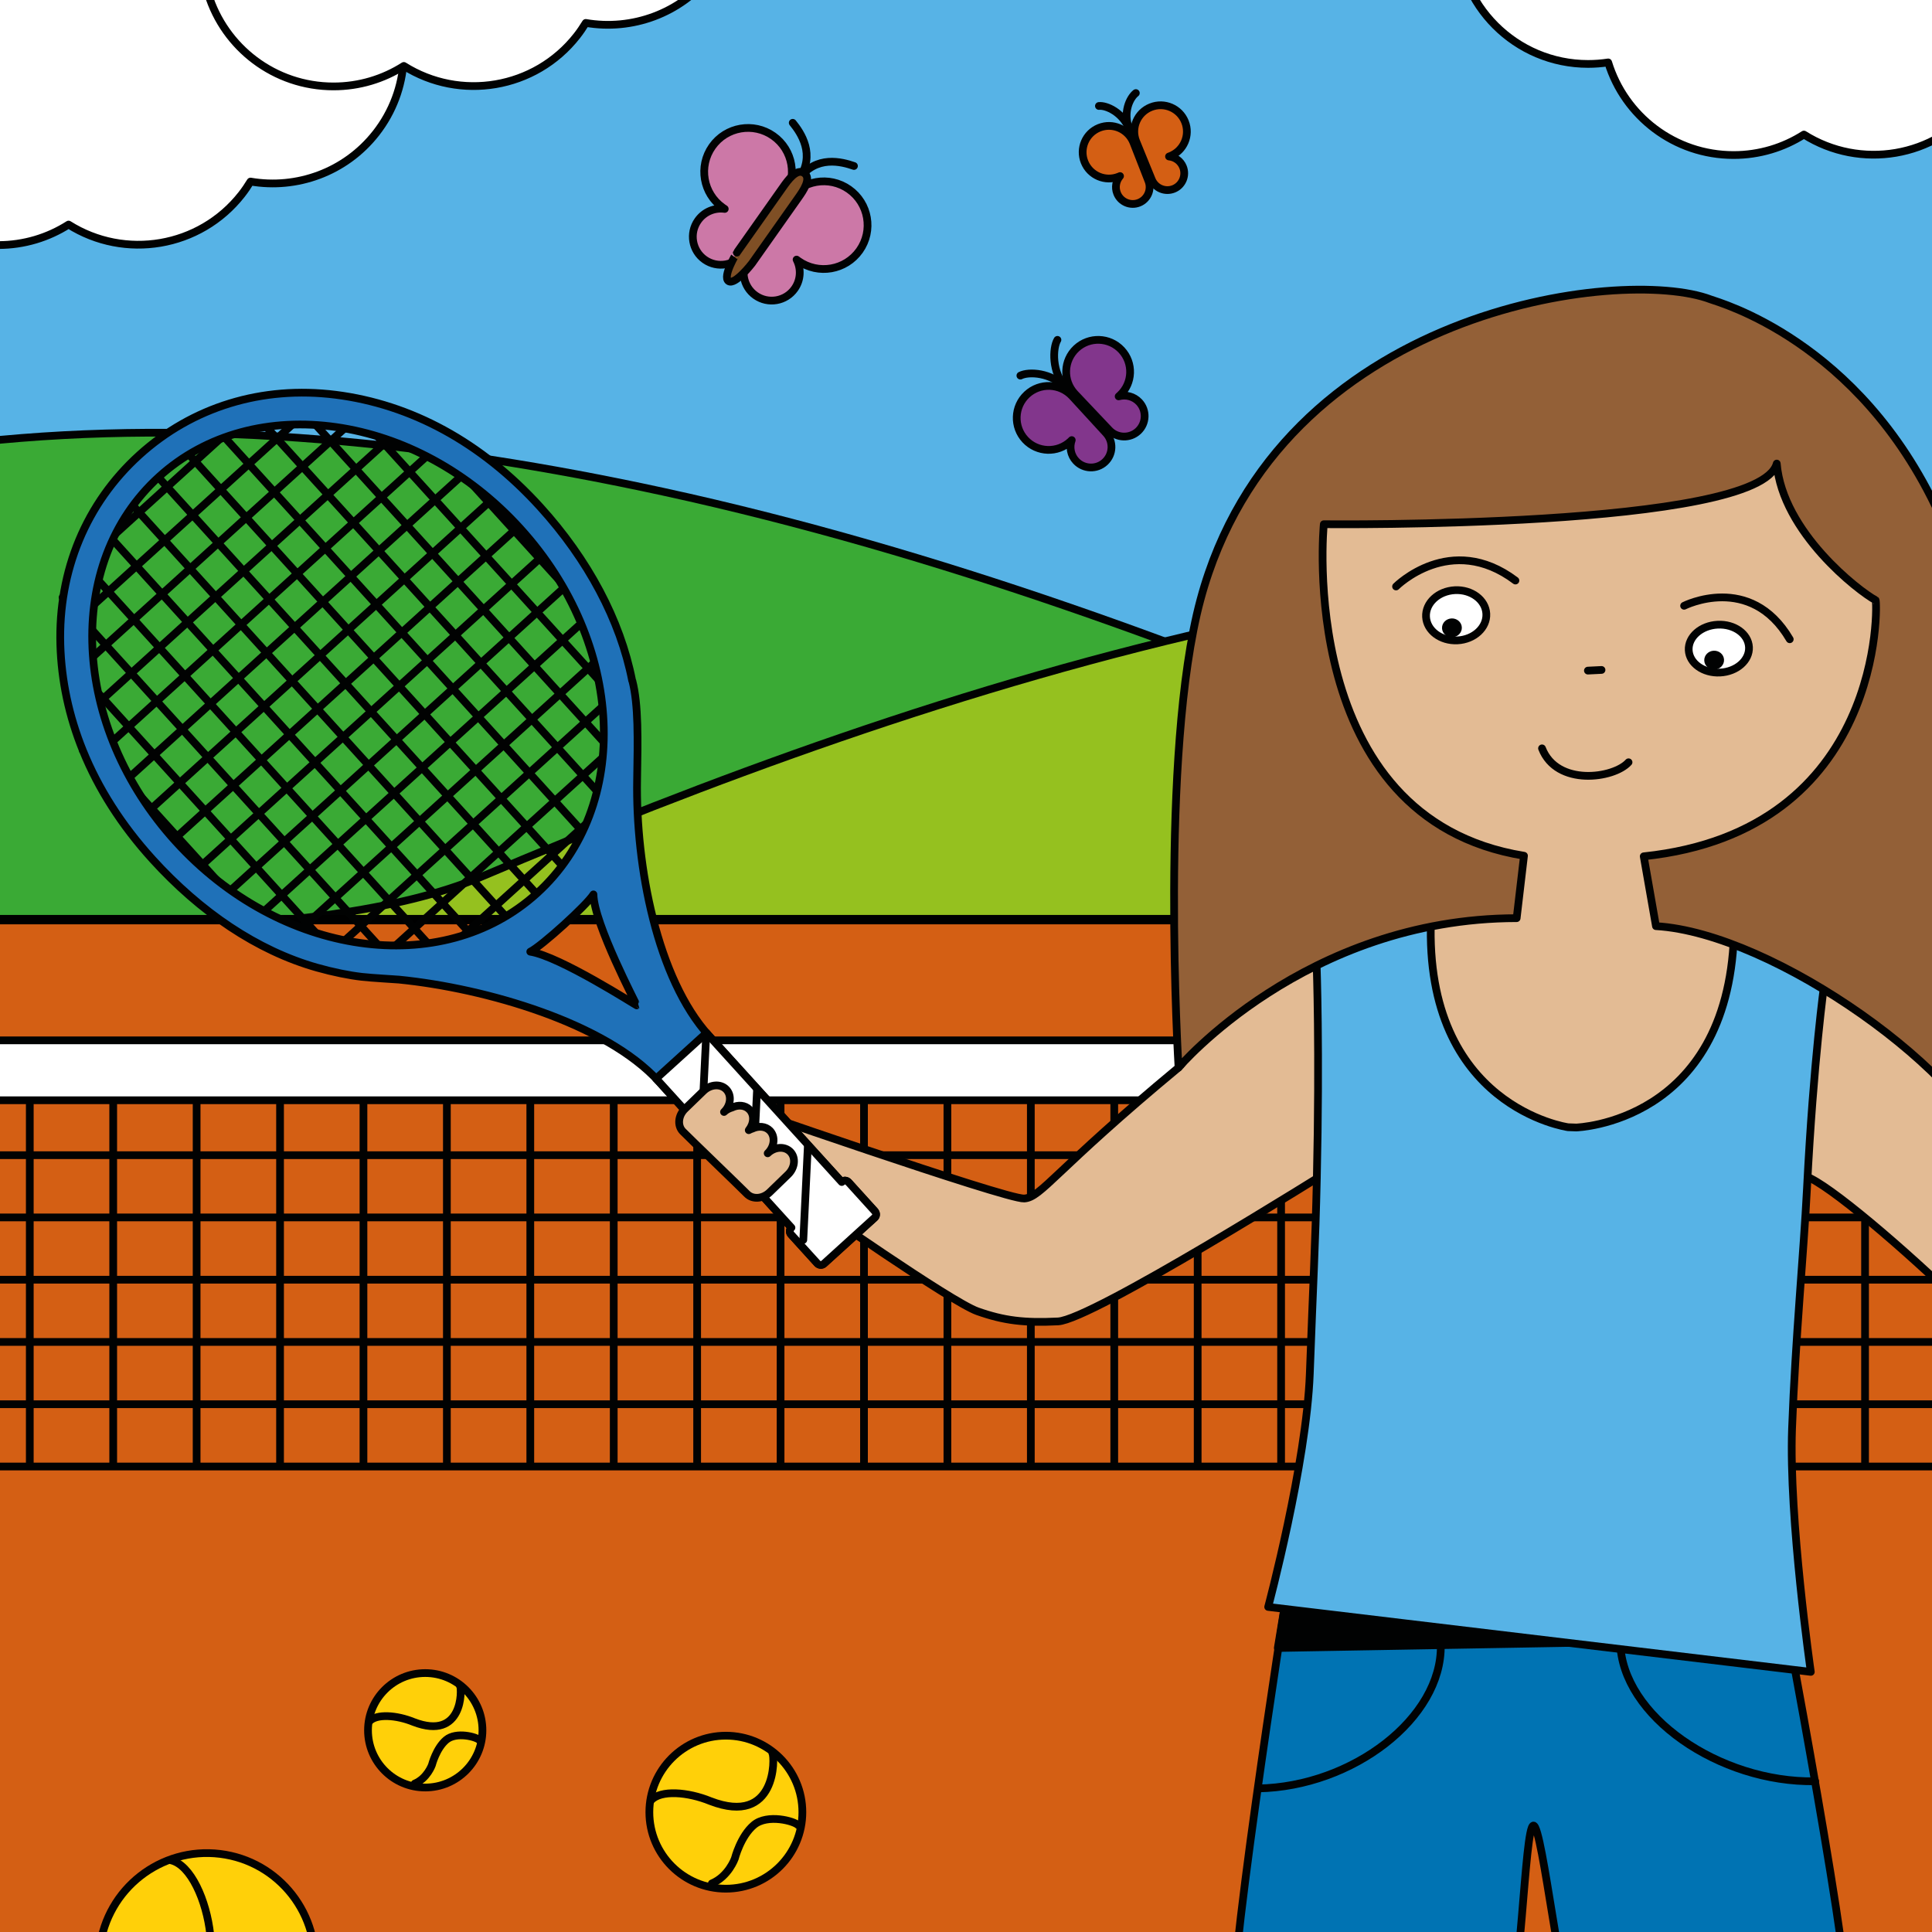 <?xml version="1.0" encoding="utf-8"?>
<!-- Generator: Adobe Illustrator 16.0.0, SVG Export Plug-In . SVG Version: 6.00 Build 0)  -->
<!DOCTYPE svg PUBLIC "-//W3C//DTD SVG 1.1//EN" "http://www.w3.org/Graphics/SVG/1.1/DTD/svg11.dtd">
<svg version="1.1" xmlns="http://www.w3.org/2000/svg" xmlns:xlink="http://www.w3.org/1999/xlink" x="0px" y="0px" width="250px"
	 height="250px" viewBox="0 0 250 250" enable-background="new 0 0 250 250" xml:space="preserve">
<rect x="0" y="0" width="250" height="250" fill="#333333" stroke="none"/>
<g id="BG">
</g>
<g id="Layer_1">
	<g>
		<defs>
			<rect id="SVGID_1_" y="-300" width="250" height="250"/>
		</defs>
		<clipPath id="SVGID_2_">
			<use xlink:href="#SVGID_1_"  overflow="visible"/>
		</clipPath>
		
			<path clip-path="url(#SVGID_2_)" fill="#CBBBA0" stroke="#000000" stroke-linecap="round" stroke-linejoin="round" stroke-miterlimit="10" d="
			M44.384-15.737c-0.479-3.065-1.05-6.105-2.213-8.951c-4.905-11.938-17.847-13.379-27.282-14.591
			c-9.468-1.213-26.166,0.333-33.42-9.18c-6.365-8.338,4.129-16.217,9.3-19.529c6.212-3.988,10.979-4.664,18.036-4.664
			c8.577,0,16.995,0.324,24.279-5.395c3.855-3.039,7.291-7.123,11.191-10.066c20.885-15.756,41.262-21.474,67.275-20.736
			c28.563,0.809,57.604,2.476,85.822,7.096c16.236,2.658,32.564,6.059,48.474,10.27c19.067,5.046,34.306,13.192,30.348,35.805
			c-2.489,14.223-13.423,39.909-30.573,42.139c-15.208,1.978-30.256-4.646-45.319-3.479c-7.118,0.554-13.983,2.416-20.287,6.756
			c-10.448,7.186-18.606,18.535-29.435,25.035c-10.668,6.413-22.637,8.074-34.348,8.021c-12.813-0.062-25.617-2.283-38.012-6.264
			c-9.649-3.084-22.447-6.931-29.29-16.797C45.797-4.773,45.234-10.281,44.384-15.737z"/>
	</g>
	<g>
		<defs>
			<rect id="SVGID_21_" width="250" height="250"/>
		</defs>
		<clipPath id="SVGID_4_">
			<use xlink:href="#SVGID_21_"  overflow="visible"/>
		</clipPath>
		
			<rect x="-2.624" y="-25.745" clip-path="url(#SVGID_4_)" fill="#57B3E6" stroke="#010202" stroke-linecap="round" stroke-linejoin="round" stroke-miterlimit="10" width="261.521" height="251.993"/>
		
			<path clip-path="url(#SVGID_4_)" fill="#3AAA35" stroke="#010202" stroke-linecap="round" stroke-linejoin="round" stroke-miterlimit="10" d="
			M85.784,63.621c35.972,7.822,70.368,20.791,98.645,32.82c21.44,9.121,64.939,6.373,64.939,6.373v96.832H-2.624V77.371V57.175
			C26.059,54.114,56.409,57.234,85.784,63.621z"/>
		
			<path clip-path="url(#SVGID_4_)" fill="#95C11F" stroke="#010202" stroke-linecap="round" stroke-linejoin="round" stroke-miterlimit="10" d="
			M160.96,80.621c-35.972,7.822-70.368,20.791-98.645,32.82c-21.44,9.121-64.939,6.373-64.939,6.373v96.832h251.992V94.371V74.175
			C220.686,71.114,190.335,74.234,160.96,80.621z"/>
		
			<rect x="-7.094" y="119" clip-path="url(#SVGID_4_)" fill="#D45F14" stroke="#000000" stroke-width="1.217" stroke-linecap="round" stroke-linejoin="round" stroke-miterlimit="10" width="263.907" height="153.029"/>
		<g clip-path="url(#SVGID_4_)">
			
				<line fill="none" stroke="#010202" stroke-linecap="round" stroke-linejoin="round" stroke-miterlimit="10" x1="57.826" y1="135.465" x2="57.826" y2="189.553"/>
			
				<line fill="none" stroke="#010202" stroke-linecap="round" stroke-linejoin="round" stroke-miterlimit="10" x1="252.56" y1="141.42" x2="-7.229" y2="141.42"/>
			
				<line fill="none" stroke="#010202" stroke-linecap="round" stroke-linejoin="round" stroke-miterlimit="10" x1="252.56" y1="149.478" x2="-7.229" y2="149.478"/>
			
				<line fill="none" stroke="#010202" stroke-linecap="round" stroke-linejoin="round" stroke-miterlimit="10" x1="252.56" y1="157.535" x2="-7.229" y2="157.535"/>
			
				<line fill="none" stroke="#010202" stroke-linecap="round" stroke-linejoin="round" stroke-miterlimit="10" x1="252.56" y1="165.592" x2="-7.229" y2="165.592"/>
			
				<line fill="none" stroke="#010202" stroke-linecap="round" stroke-linejoin="round" stroke-miterlimit="10" x1="252.56" y1="173.649" x2="-7.229" y2="173.649"/>
			
				<line fill="none" stroke="#010202" stroke-linecap="round" stroke-linejoin="round" stroke-miterlimit="10" x1="252.56" y1="181.707" x2="-7.229" y2="181.707"/>
			
				<line fill="none" stroke="#010202" stroke-linecap="round" stroke-linejoin="round" stroke-miterlimit="10" x1="252.56" y1="189.765" x2="-7.229" y2="189.765"/>
			
				<line fill="none" stroke="#010202" stroke-linecap="round" stroke-linejoin="round" stroke-miterlimit="10" x1="68.62" y1="135.465" x2="68.62" y2="189.553"/>
			
				<line fill="none" stroke="#010202" stroke-linecap="round" stroke-linejoin="round" stroke-miterlimit="10" x1="47.032" y1="135.465" x2="47.032" y2="189.553"/>
			
				<line fill="none" stroke="#010202" stroke-linecap="round" stroke-linejoin="round" stroke-miterlimit="10" x1="36.238" y1="135.465" x2="36.238" y2="189.553"/>
			
				<line fill="none" stroke="#010202" stroke-linecap="round" stroke-linejoin="round" stroke-miterlimit="10" x1="25.443" y1="135.465" x2="25.443" y2="189.553"/>
			
				<line fill="none" stroke="#010202" stroke-linecap="round" stroke-linejoin="round" stroke-miterlimit="10" x1="14.649" y1="135.465" x2="14.649" y2="189.553"/>
			
				<line fill="none" stroke="#010202" stroke-linecap="round" stroke-linejoin="round" stroke-miterlimit="10" x1="3.855" y1="135.465" x2="3.855" y2="189.553"/>
			
				<line fill="none" stroke="#010202" stroke-linecap="round" stroke-linejoin="round" stroke-miterlimit="10" x1="79.416" y1="135.465" x2="79.416" y2="189.553"/>
			
				<line fill="none" stroke="#010202" stroke-linecap="round" stroke-linejoin="round" stroke-miterlimit="10" x1="90.21" y1="135.465" x2="90.21" y2="189.553"/>
			
				<line fill="none" stroke="#010202" stroke-linecap="round" stroke-linejoin="round" stroke-miterlimit="10" x1="101.005" y1="135.465" x2="101.005" y2="189.553"/>
			
				<line fill="none" stroke="#010202" stroke-linecap="round" stroke-linejoin="round" stroke-miterlimit="10" x1="111.8" y1="135.465" x2="111.8" y2="189.553"/>
			
				<line fill="none" stroke="#010202" stroke-linecap="round" stroke-linejoin="round" stroke-miterlimit="10" x1="122.595" y1="135.465" x2="122.595" y2="189.553"/>
			
				<line fill="none" stroke="#010202" stroke-linecap="round" stroke-linejoin="round" stroke-miterlimit="10" x1="133.39" y1="135.465" x2="133.39" y2="189.553"/>
			
				<line fill="none" stroke="#010202" stroke-linecap="round" stroke-linejoin="round" stroke-miterlimit="10" x1="144.184" y1="135.465" x2="144.184" y2="189.553"/>
			
				<line fill="none" stroke="#010202" stroke-linecap="round" stroke-linejoin="round" stroke-miterlimit="10" x1="154.979" y1="135.465" x2="154.979" y2="189.553"/>
			
				<line fill="none" stroke="#010202" stroke-linecap="round" stroke-linejoin="round" stroke-miterlimit="10" x1="165.774" y1="135.465" x2="165.774" y2="189.553"/>
			
				<line fill="none" stroke="#010202" stroke-linecap="round" stroke-linejoin="round" stroke-miterlimit="10" x1="176.568" y1="135.465" x2="176.568" y2="189.553"/>
			
				<line fill="none" stroke="#010202" stroke-linecap="round" stroke-linejoin="round" stroke-miterlimit="10" x1="187.363" y1="135.465" x2="187.363" y2="189.553"/>
			
				<line fill="none" stroke="#010202" stroke-linecap="round" stroke-linejoin="round" stroke-miterlimit="10" x1="198.158" y1="135.465" x2="198.158" y2="189.553"/>
			
				<line fill="none" stroke="#010202" stroke-linecap="round" stroke-linejoin="round" stroke-miterlimit="10" x1="208.952" y1="135.465" x2="208.952" y2="189.553"/>
			
				<line fill="none" stroke="#010202" stroke-linecap="round" stroke-linejoin="round" stroke-miterlimit="10" x1="219.748" y1="135.465" x2="219.748" y2="189.553"/>
			
				<line fill="none" stroke="#010202" stroke-linecap="round" stroke-linejoin="round" stroke-miterlimit="10" x1="230.542" y1="135.465" x2="230.542" y2="189.553"/>
			
				<line fill="none" stroke="#010202" stroke-linecap="round" stroke-linejoin="round" stroke-miterlimit="10" x1="241.337" y1="135.465" x2="241.337" y2="189.553"/>
			
				<rect x="-6.938" y="134.617" fill="#FFFFFF" stroke="#010202" stroke-linecap="round" stroke-linejoin="round" stroke-miterlimit="10" width="259.498" height="7.756"/>
		</g>
		<g clip-path="url(#SVGID_4_)">
			<g>
				<path fill="none" stroke="#010202" stroke-linecap="round" stroke-linejoin="round" stroke-miterlimit="10" d="M197.975,126.2"
					/>
				<g>
					<path fill="#E3BB94" stroke="#010202" stroke-linecap="round" stroke-linejoin="round" stroke-miterlimit="10" d="
						M269.803,162.487c-10.375-10.612-12.964-17.921-20.798-25.382c-5.716-5.445-10.277-9.3-12.97-10.446
						c-8.634-3.67-12.638-6.696-20.438-8.829l-1.63-5.58c27.191-1.363,28.719-21.27,28.719-21.27s3.925-13.93,1.699-13.214
						c0,0-0.116-0.058-0.334-0.173c-1.009-0.539-6.923-16.153-13.135-20.768c-7.424-5.516-15.272-0.461-15.681-5.295
						c-3.01,11.521-45.103,16.311-45.285,16.368c-2.869-0.777-5.807,19.974-0.059,30.994c3.434,6.583,10.492,14.494,24.989,13.307
						l0.153,6.14c-11.848-3.269-19.283-4.109-34.967,8.563c-1.157,0.932-6.533,10.393-7.564,11.246
						c-15.959,13.227-17.775,16.829-19.982,16.938c-2.348,0.117-38.776-12.596-38.776-12.596l11.144,13.228
						c0,0,18.165,12.746,21.593,13.96c3.431,1.215,6.059,1.529,10.427,1.313c4.366-0.217,34.078-18.87,37.02-20.697
						c1.493-0.93,1.94,13.375-1.844,29.813c-2.359,10.252-9.309,92.718-9.169,111.444c0.091,12.749,23.622-1.771,23.622-1.771
						l3.041-54.674l18.242-0.91c0,0,5.67,47.608,6.007,54.37c0.337,6.761,24.168-0.996,24.168-0.996s-7.63-65.27-6.718-74.067
						c0.484-4.679-4.216-18.581-3.188-33.279c0.906-12.936,4.951-25.824,4.856-27.711c-0.199-4.032,33.634,26.426,33.914,32.021
						C266.991,187.248,290.487,162.515,269.803,162.487z"/>
				</g>
				<path fill="none" stroke="#010202" stroke-linecap="round" stroke-linejoin="round" stroke-miterlimit="10" d="M180.649,75.891
					c0,0,7.051-7.084,15.447-0.768"/>
				<path fill="none" stroke="#010202" stroke-linecap="round" stroke-linejoin="round" stroke-miterlimit="10" d="M217.922,78.388
					c0,0,8.572-4.339,13.671,4.332"/>
				<path fill="none" stroke="#010202" stroke-linecap="round" stroke-linejoin="round" stroke-miterlimit="10" d="M199.535,96.837
					c1.927,4.952,9.285,3.916,11.199,1.8"/>
				
					<line fill="none" stroke="#010202" stroke-linecap="round" stroke-linejoin="round" stroke-miterlimit="10" x1="205.473" y1="86.777" x2="207.237" y2="86.69"/>
				<g>
					<path fill="#0073B3" stroke="#010202" stroke-linecap="round" stroke-linejoin="round" stroke-miterlimit="10" d="
						M198.393,205.744l31.855-0.553c0,0.001,10.196,53.602,8.634,55.024c-1.564,1.419-33.161,1.513-34.976,0.606
						c-1.817-0.902-4.295-24.657-5.479-24.596c-1.182,0.063-1.593,23.126-3.674,24.602c-2.083,1.475-33.241,1.955-34.98,0.607
						c-1.744-1.348,6.718-55.138,6.718-55.138l31.861-0.555L198.393,205.744z"/>
					<path fill="none" stroke="#010202" stroke-linecap="round" stroke-linejoin="round" stroke-miterlimit="10" d="
						M162.804,231.422c12.207-0.215,23.801-9.108,23.634-18.541"/>
					<path fill="none" stroke="#010202" stroke-linecap="round" stroke-linejoin="round" stroke-miterlimit="10" d="
						M234.885,230.494c-12.371,0.214-25.063-8.454-25.228-18.016"/>
					<polygon fill="#010202" stroke="#010202" stroke-linecap="round" stroke-linejoin="round" stroke-miterlimit="10" points="
						231.634,212.095 230.248,205.191 198.393,205.744 198.353,205.743 166.491,206.298 165.346,213.249 					"/>
				</g>
				<g>
					
						<ellipse transform="matrix(0.999 -0.05 0.05 0.999 -3.731 9.475)" fill="#FFFFFF" stroke="#010202" stroke-linecap="round" stroke-linejoin="round" stroke-miterlimit="10" cx="188.366" cy="79.64" rx="3.904" ry="3.251"/>
					<path fill="#010202" stroke="#010202" stroke-linecap="round" stroke-linejoin="round" stroke-miterlimit="10" d="
						M188.661,81.203c0.02,0.396-0.314,0.736-0.744,0.756c-0.434,0.023-0.799-0.282-0.82-0.679
						c-0.018-0.396,0.315-0.733,0.749-0.756C188.276,80.504,188.641,80.807,188.661,81.203z"/>
				</g>
				<g>
					<path fill="#FFFFFF" stroke="#010202" stroke-linecap="round" stroke-linejoin="round" stroke-miterlimit="10" d="
						M218.518,84.125c0.085,1.711,1.898,3.012,4.055,2.903c2.153-0.107,3.83-1.579,3.745-3.29c-0.085-1.71-1.901-3.012-4.053-2.904
						C220.107,80.94,218.434,82.416,218.518,84.125z"/>
					
						<ellipse transform="matrix(0.999 -0.05 0.05 0.999 -3.995 11.202)" fill="#010202" stroke="#010202" stroke-linecap="round" stroke-linejoin="round" stroke-miterlimit="10" cx="221.757" cy="85.393" rx="0.781" ry="0.721"/>
				</g>
				<path fill="#57B3E6" stroke="#010202" stroke-linecap="round" stroke-linejoin="round" stroke-miterlimit="10" d="
					M202.909,145.861c0,0-18.64-2.613-17.742-26.883c0,0-13.176,4.168-14.792,5.952c0,0,0.404,10.91,0.021,27.611
					c-0.192,8.563-0.476,13.525-0.907,25.197c-0.433,11.674-5.388,30.198-5.388,30.198l70.217,8.404c0,0-2.855-19.812-2.427-31.482
					c0.433-11.674,1.494-22.533,1.932-31.085c0.849-16.685,2.241-26.494,2.241-26.494l-11.698-6.224
					c-0.896,24.27-20.409,24.844-20.409,24.844L202.909,145.861z"/>
			</g>
			<g>
				<g>
					<g>
						
							<line fill="none" stroke="#010202" stroke-linecap="round" stroke-linejoin="round" stroke-miterlimit="10" x1="80.002" y1="83.497" x2="54.216" y2="55.084"/>
						
							<line fill="none" stroke="#010202" stroke-linecap="round" stroke-linejoin="round" stroke-miterlimit="10" x1="78.56" y1="89.206" x2="48.39" y2="55.968"/>
						
							<line fill="none" stroke="#010202" stroke-linecap="round" stroke-linejoin="round" stroke-miterlimit="10" x1="80.23" y1="98.352" x2="38.094" y2="51.931"/>
						
							<line fill="none" stroke="#010202" stroke-linecap="round" stroke-linejoin="round" stroke-miterlimit="10" x1="78.012" y1="103.209" x2="33.044" y2="53.67"/>
						
							<line fill="none" stroke="#010202" stroke-linecap="round" stroke-linejoin="round" stroke-miterlimit="10" x1="75.901" y1="108.188" x2="27.889" y2="55.292"/>
						
							<line fill="none" stroke="#010202" stroke-linecap="round" stroke-linejoin="round" stroke-miterlimit="10" x1="73.053" y1="112.351" x2="23.467" y2="57.721"/>
						
							<line fill="none" stroke="#010202" stroke-linecap="round" stroke-linejoin="round" stroke-miterlimit="10" x1="69.416" y1="115.65" x2="19.831" y2="61.023"/>
						
							<line fill="none" stroke="#010202" stroke-linecap="round" stroke-linejoin="round" stroke-miterlimit="10" x1="65.783" y1="118.95" x2="16.2" y2="64.318"/>
						
							<line fill="none" stroke="#010202" stroke-linecap="round" stroke-linejoin="round" stroke-miterlimit="10" x1="62.149" y1="122.245" x2="12.563" y2="67.62"/>
						
							<line fill="none" stroke="#010202" stroke-linecap="round" stroke-linejoin="round" stroke-miterlimit="10" x1="57.536" y1="124.472" x2="9.905" y2="71.994"/>
						
							<line fill="none" stroke="#010202" stroke-linecap="round" stroke-linejoin="round" stroke-miterlimit="10" x1="52.078" y1="125.761" x2="8.095" y2="77.304"/>
						
							<line fill="none" stroke="#010202" stroke-linecap="round" stroke-linejoin="round" stroke-miterlimit="10" x1="42.143" y1="122.115" x2="11.188" y2="88.011"/>
						
							<line fill="none" stroke="#010202" stroke-linecap="round" stroke-linejoin="round" stroke-miterlimit="10" x1="36.296" y1="122.977" x2="10.491" y2="94.55"/>
					</g>
					<g>
						
							<line fill="none" stroke="#010202" stroke-linecap="round" stroke-linejoin="round" stroke-miterlimit="10" x1="34.146" y1="51.646" x2="9.117" y2="74.364"/>
						
							<line fill="none" stroke="#010202" stroke-linecap="round" stroke-linejoin="round" stroke-miterlimit="10" x1="40.771" y1="52.265" x2="9.092" y2="81.019"/>
						
							<line fill="none" stroke="#010202" stroke-linecap="round" stroke-linejoin="round" stroke-miterlimit="10" x1="46.76" y1="53.454" x2="9.701" y2="87.096"/>
						
							<line fill="none" stroke="#010202" stroke-linecap="round" stroke-linejoin="round" stroke-miterlimit="10" x1="52.019" y1="55.311" x2="11.039" y2="92.507"/>
						
							<line fill="none" stroke="#010202" stroke-linecap="round" stroke-linejoin="round" stroke-miterlimit="10" x1="56.693" y1="57.693" x2="12.958" y2="97.391"/>
						
							<line fill="none" stroke="#010202" stroke-linecap="round" stroke-linejoin="round" stroke-miterlimit="10" x1="61.475" y1="59.985" x2="14.78" y2="102.37"/>
						
							<line fill="none" stroke="#010202" stroke-linecap="round" stroke-linejoin="round" stroke-miterlimit="10" x1="65.538" y1="62.929" x2="17.312" y2="106.701"/>
						
							<line fill="none" stroke="#010202" stroke-linecap="round" stroke-linejoin="round" stroke-miterlimit="10" x1="68.837" y1="66.563" x2="20.612" y2="110.334"/>
						
							<line fill="none" stroke="#010202" stroke-linecap="round" stroke-linejoin="round" stroke-miterlimit="10" x1="72.135" y1="70.194" x2="23.907" y2="113.968"/>
						
							<line fill="none" stroke="#010202" stroke-linecap="round" stroke-linejoin="round" stroke-miterlimit="10" x1="75.436" y1="73.832" x2="27.209" y2="117.602"/>
						
							<line fill="none" stroke="#010202" stroke-linecap="round" stroke-linejoin="round" stroke-miterlimit="10" x1="77.783" y1="78.327" x2="31.459" y2="120.374"/>
						
							<line fill="none" stroke="#010202" stroke-linecap="round" stroke-linejoin="round" stroke-miterlimit="10" x1="79.308" y1="83.571" x2="36.534" y2="122.396"/>
						
							<line fill="none" stroke="#010202" stroke-linecap="round" stroke-linejoin="round" stroke-miterlimit="10" x1="79.157" y1="90.341" x2="43.285" y2="122.899"/>
						
							<line fill="none" stroke="#010202" stroke-linecap="round" stroke-linejoin="round" stroke-miterlimit="10" x1="80.56" y1="95.692" x2="48.474" y2="124.814"/>
						
							<line fill="none" stroke="#010202" stroke-linecap="round" stroke-linejoin="round" stroke-miterlimit="10" x1="79.696" y1="103.108" x2="55.939" y2="124.669"/>
					</g>
				</g>
				<path fill="#1F71B8" stroke="#010202" stroke-linecap="round" stroke-linejoin="round" stroke-miterlimit="10" d="M43.45,51.085
					c-9.529-1.203-18.557,1.566-25.427,7.798C11.157,65.116,7.528,73.841,7.809,83.44c0.137,4.626,1.108,9.208,2.906,13.657
					l-0.019,0.01l0.043,0.047c1.983,4.886,4.971,9.606,8.979,14.022c6.208,6.84,13.54,11.841,21.327,14.04
					c2.036,0.576,4.166,1.005,5.788,1.188c1.221,0.142,4.413,0.32,4.796,0.357c11.286,1.124,26.789,5.663,33.602,13.169
					l17.183,18.93l-0.021,0.02c-0.242,0.223-0.261,0.606-0.029,0.859l3.393,3.736c0.228,0.25,0.611,0.274,0.855,0.053l6.573-5.966
					c0.241-0.219,0.235-0.587,0.012-0.836l-3.394-3.741c-0.23-0.251-0.594-0.293-0.836-0.07l-0.044,0.038l-17.183-18.93
					c-6.691-7.371-9.504-21.931-9.297-33.152c0.093-5.194,0.18-9.678-0.614-12.765c-0.009-0.026-0.015-0.037-0.028-0.036
					c-1.535-7.836-5.714-15.653-11.888-22.455C62.248,57.171,53.123,52.313,43.45,51.085z M82.386,130.096
					c-0.035,0.029-9.947-6.35-13.769-6.948c1.483-0.736,7.306-6.018,8.175-7.413C76.852,119.513,82.43,130.053,82.386,130.096z
					 M69.493,115.584c-12.319,11.182-33.256,8.186-46.766-6.697C9.218,94.003,8.253,72.872,20.571,61.691
					c12.325-11.187,33.259-8.181,46.765,6.702C80.848,83.274,81.812,104.404,69.493,115.584z"/>
				<path fill="#FFFFFF" stroke="#010202" stroke-linecap="round" stroke-linejoin="round" stroke-miterlimit="10" d="
					M108.966,152.915l-0.044,0.038l-17.183-18.93c-0.108-0.117-0.211-0.244-0.316-0.367l-6.528,5.924
					c0.113,0.115,0.229,0.232,0.336,0.351l17.183,18.93l-0.021,0.02c-0.242,0.223-0.261,0.606-0.029,0.859l3.393,3.736
					c0.228,0.25,0.611,0.274,0.855,0.053l6.573-5.966c0.241-0.219,0.235-0.587,0.012-0.836l-3.394-3.741
					C109.571,152.734,109.208,152.692,108.966,152.915z"/>
				
					<line fill="#FFFFFF" stroke="#010202" stroke-linecap="round" stroke-linejoin="round" stroke-miterlimit="10" x1="90.792" y1="145.949" x2="91.386" y2="133.78"/>
				
					<line fill="#FFFFFF" stroke="#010202" stroke-linecap="round" stroke-linejoin="round" stroke-miterlimit="10" x1="97.37" y1="153.199" x2="97.96" y2="141.029"/>
				
					<line fill="#FFFFFF" stroke="#010202" stroke-linecap="round" stroke-linejoin="round" stroke-miterlimit="10" x1="103.947" y1="160.444" x2="104.536" y2="148.276"/>
			</g>
			<path fill="#E3BB94" stroke="#010202" stroke-linecap="round" stroke-linejoin="round" stroke-miterlimit="10" d="
				M96.983,143.581c-0.559-0.585-1.469-0.654-2.259-0.265c-0.367,0.108-0.727,0.276-1.037,0.574c0.89-0.864,1.02-2.171,0.288-2.922
				c-0.725-0.755-2.041-0.67-2.932,0.187l-2.404,2.328c-0.888,0.854-1.013,2.169-0.285,2.921c0.729,0.752,7.728,7.486,8.295,8.078
				c0.73,0.754,2.04,0.668,2.931-0.186l2.404-2.33c0.887-0.861,1.019-2.167,0.288-2.921c-0.731-0.756-2.047-0.668-2.933,0.192
				c0.886-0.86,1.019-2.166,0.29-2.927c-0.564-0.583-1.471-0.649-2.264-0.268c-0.165,0.051-0.323,0.113-0.476,0.202
				C97.567,145.393,97.651,144.268,96.983,143.581z"/>
			<path fill="#936037" stroke="#010202" stroke-linecap="round" stroke-linejoin="round" stroke-miterlimit="10" d="
				M196.255,118.81l0.949-8.077c-29.688-4.813-25.904-42.9-25.904-42.9s56.4,0.625,58.611-7.847
				c0.751,8.88,10.576,16.491,12.793,17.676c0.218,0.115,1.277,29.858-30.006,33.145l1.584,9.036
				c15.181,0.881,40.945,19.181,44.289,31.001c3.43-9.981-0.867-69.676-7.731-84.511c-10.327-22.302-28.457-27.198-29.483-27.591
				c-11.473-4.361-55.894,1.172-66.017,38.856c-5.319,19.795-2.837,60.551-2.837,60.551S168.88,118.836,196.255,118.81z"/>
		</g>
		<g clip-path="url(#SVGID_4_)">
			<path fill="none" stroke="#010202" stroke-linecap="round" stroke-linejoin="round" stroke-miterlimit="10" d="M102.579,15.89
				c1.029,1.268,3.021,4.129,0.787,7.295"/>
			<path fill="none" stroke="#010202" stroke-linecap="round" stroke-linejoin="round" stroke-miterlimit="10" d="M110.504,21.479
				c-1.543-0.537-4.903-1.461-7.138,1.705"/>
			<path fill="#CC78A7" stroke="#010202" stroke-linecap="round" stroke-linejoin="round" stroke-miterlimit="10" d="M101.43,25.497
				c1.805-2.56,1.194-6.098-1.364-7.902c-2.561-1.807-6.1-1.194-7.905,1.363c-1.805,2.561-1.193,6.098,1.366,7.904
				c0.084,0.06,0.169,0.115,0.256,0.172c-1.302-0.181-2.657,0.354-3.467,1.504c-1.157,1.638-0.765,3.904,0.873,5.061
				c1.64,1.154,3.906,0.765,5.062-0.875C97.378,31.122,100.054,27.446,101.43,25.497z"/>
			<path fill="#CC78A7" stroke="#010202" stroke-linecap="round" stroke-linejoin="round" stroke-miterlimit="10" d="
				M111.227,32.408c1.806-2.558,1.194-6.097-1.366-7.903c-2.56-1.807-6.096-1.194-7.902,1.366c-1.374,1.946-3.94,5.702-5.069,7.302
				c-1.157,1.64-0.766,3.906,0.872,5.062c1.64,1.155,3.907,0.765,5.063-0.875c0.81-1.147,0.858-2.603,0.253-3.769
				c0.08,0.063,0.162,0.124,0.247,0.183C105.883,35.579,109.42,34.968,111.227,32.408z"/>
			<path fill="#7F4F25" stroke="#010202" stroke-linecap="round" stroke-linejoin="round" stroke-miterlimit="10" d="M94.272,36.373
				c0.832,0.586,3.035-2.294,3.035-2.294s5.514-7.816,6-8.504c0.604-0.857,1.74-2.48,0.766-3.172
				c-0.978-0.686-2.124,0.932-2.728,1.787c-0.487,0.689-6.001,8.503-6.001,8.503S93.441,35.786,94.272,36.373z"/>
		</g>
		<g clip-path="url(#SVGID_4_)">
			<path fill="none" stroke="#010202" stroke-linecap="round" stroke-linejoin="round" stroke-miterlimit="10" d="M142.199,13.713
				c0.974-0.104,3.065,0.829,3.929,2.989"/>
			<path fill="none" stroke="#010202" stroke-linecap="round" stroke-linejoin="round" stroke-miterlimit="10" d="M146.979,12.042
				c-0.774,0.601-1.715,2.5-0.852,4.66"/>
			<path fill="#D45F14" stroke="#010202" stroke-linecap="round" stroke-linejoin="round" stroke-miterlimit="10" d="
				M146.658,18.433c-0.698-1.745-2.679-2.595-4.423-1.897c-1.746,0.698-2.596,2.681-1.897,4.425
				c0.698,1.745,2.679,2.594,4.424,1.897c0.058-0.024,0.114-0.048,0.171-0.074c-0.517,0.597-0.69,1.453-0.377,2.236
				c0.446,1.118,1.715,1.662,2.831,1.216c1.118-0.448,1.663-1.716,1.215-2.834C148.165,22.311,147.19,19.762,146.658,18.433z"/>
			<path fill="#D45F14" stroke="#010202" stroke-linecap="round" stroke-linejoin="round" stroke-miterlimit="10" d="
				M153.339,15.762c-0.697-1.745-2.677-2.595-4.423-1.896c-1.747,0.697-2.595,2.679-1.896,4.423c0.529,1.329,1.58,3.848,2.016,4.938
				c0.448,1.119,1.716,1.661,2.834,1.216c1.116-0.447,1.661-1.716,1.213-2.835c-0.312-0.78-1.028-1.282-1.813-1.358
				c0.058-0.019,0.116-0.041,0.173-0.065C153.188,19.487,154.037,17.507,153.339,15.762z"/>
		</g>
		<g clip-path="url(#SVGID_4_)">
			<path fill="none" stroke="#010202" stroke-linecap="round" stroke-linejoin="round" stroke-miterlimit="10" d="M132.037,48.604
				c1.06-0.546,3.997-0.438,5.925,1.63"/>
			<path fill="none" stroke="#010202" stroke-linecap="round" stroke-linejoin="round" stroke-miterlimit="10" d="M136.834,43.978
				c-0.613,1.02-0.8,4.188,1.128,6.256"/>
			<path fill="#82368C" stroke="#010202" stroke-linecap="round" stroke-linejoin="round" stroke-miterlimit="10" d="
				M138.729,51.258c-1.56-1.673-4.178-1.765-5.85-0.207c-1.672,1.56-1.764,4.178-0.205,5.85c1.558,1.671,4.175,1.763,5.849,0.205
				c0.055-0.052,0.108-0.104,0.161-0.158c-0.325,0.903-0.145,1.951,0.555,2.701c0.997,1.068,2.675,1.129,3.743,0.131
				c1.071-0.996,1.129-2.675,0.132-3.744C142.139,54.99,139.915,52.53,138.729,51.258z"/>
			<path fill="#82368C" stroke="#010202" stroke-linecap="round" stroke-linejoin="round" stroke-miterlimit="10" d="
				M145.125,45.294c-1.558-1.672-4.176-1.764-5.848-0.207c-1.671,1.561-1.763,4.176-0.205,5.85c1.187,1.271,3.483,3.664,4.458,4.71
				c0.998,1.072,2.675,1.129,3.745,0.133c1.07-0.999,1.129-2.677,0.132-3.747c-0.699-0.748-1.73-1.001-2.654-0.743
				c0.056-0.048,0.112-0.097,0.166-0.149C146.593,49.582,146.684,46.966,145.125,45.294z"/>
		</g>
		<g clip-path="url(#SVGID_4_)">
			<path fill="#FFD009" stroke="#010202" stroke-linecap="round" stroke-linejoin="round" stroke-miterlimit="10" d="
				M25.079,267.628c-7.661-0.939-13.107-7.906-12.172-15.563c0.94-7.657,7.904-13.106,15.563-12.173
				c7.659,0.938,13.107,7.908,12.172,15.565C39.705,263.116,32.736,268.564,25.079,267.628z"/>
			<path fill="#FFD009" stroke="#010202" stroke-linecap="round" stroke-linejoin="round" stroke-miterlimit="10" d="
				M40.265,256.101c-0.318,0.67-11.382,7.129-13.064-5.814c-0.482-4.358-2.502-8.971-5.078-9.57"/>
		</g>
		<g clip-path="url(#SVGID_4_)">
			
				<circle fill="#FFD009" stroke="#010202" stroke-linecap="round" stroke-linejoin="round" stroke-miterlimit="10" cx="93.927" cy="234.496" r="9.9"/>
			<path fill="#FFD009" stroke="#010202" stroke-linecap="round" stroke-linejoin="round" stroke-miterlimit="10" d="
				M99.953,226.893c0.311,0.425,0.583,9.499-8.044,6.161c-2.877-1.176-6.431-1.482-7.677-0.081"/>
			<path fill="#FFD009" stroke="#010202" stroke-linecap="round" stroke-linejoin="round" stroke-miterlimit="10" d="
				M103.295,236.193c-0.472-0.551-3.999-1.506-5.736-0.045c-1.738,1.455-2.47,4.341-2.47,4.341s-0.814,2.317-2.978,3.226"/>
		</g>
		<g clip-path="url(#SVGID_4_)">
			
				<circle fill="#FFD009" stroke="#010202" stroke-linecap="round" stroke-linejoin="round" stroke-miterlimit="10" cx="55.024" cy="223.899" r="7.405"/>
			<path fill="#FFD009" stroke="#010202" stroke-linecap="round" stroke-linejoin="round" stroke-miterlimit="10" d="M59.534,218.21
				c0.231,0.317,0.434,7.106-6.019,4.611c-2.151-0.88-4.811-1.108-5.743-0.06"/>
			<path fill="#FFD009" stroke="#010202" stroke-linecap="round" stroke-linejoin="round" stroke-miterlimit="10" d="
				M62.031,225.168c-0.353-0.412-2.99-1.127-4.29-0.033c-1.301,1.09-1.849,3.248-1.849,3.248s-0.61,1.734-2.229,2.414"/>
		</g>
		
			<path clip-path="url(#SVGID_4_)" fill="#FFFFFF" stroke="#010202" stroke-linecap="round" stroke-linejoin="round" stroke-miterlimit="10" d="
			M56.029-6.574c-2.049-4.225-6.355-6.617-10.766-6.436c0.978-2.779,0.891-5.93-0.497-8.789c-2.756-5.684-9.598-8.055-15.281-5.299
			c-3.865,1.875-6.193,5.641-6.424,9.645c-0.094-0.105-0.2-0.203-0.298-0.307c-0.733-3.264-2.884-6.176-6.125-7.758
			c-4.22-2.061-9.085-1.285-12.442,1.578c-0.945-2.789-2.959-5.215-5.814-6.607c-5.676-2.771-12.523-0.416-15.295,5.26
			c-1.885,3.859-1.394,8.26,0.896,11.553c-0.985-0.178-1.999-0.277-3.035-0.277c-9.37,0-16.966,7.598-16.966,16.967
			s7.596,16.965,16.966,16.965c0.884,0,1.753-0.068,2.6-0.197c2.127,6.939,8.584,11.986,16.223,11.986
			c3.352,0,6.473-0.975,9.103-2.652c7.267,4.586,16.97,3.02,22.388-3.889c0.424-0.541,0.805-1.102,1.154-1.676
			c5.945,1.02,12.246-1.172,16.229-6.252c2.206-2.813,3.379-6.104,3.581-9.42C56.802,4.67,58.528-1.424,56.029-6.574z"/>
		
			<path clip-path="url(#SVGID_4_)" fill="#FFFFFF" stroke="#010202" stroke-linecap="round" stroke-linejoin="round" stroke-miterlimit="10" d="
			M280.58-18.222c-2.049-4.225-6.355-6.617-10.766-6.436c0.978-2.779,0.891-5.93-0.497-8.789c-2.756-5.684-9.598-8.055-15.281-5.299
			c-3.865,1.875-6.193,5.641-6.424,9.645c-0.094-0.105-0.2-0.203-0.298-0.307c-0.733-3.264-2.884-6.176-6.125-7.758
			c-4.22-2.061-9.085-1.285-12.442,1.578c-0.945-2.789-2.959-5.215-5.814-6.607c-5.676-2.771-12.523-0.416-15.295,5.26
			c-1.885,3.859-1.394,8.26,0.896,11.553c-0.985-0.178-1.999-0.277-3.035-0.277c-9.37,0-16.966,7.598-16.966,16.967
			s7.596,16.965,16.966,16.965c0.884,0,1.753-0.068,2.6-0.197c2.127,6.939,8.584,11.986,16.223,11.986
			c3.352,0,6.473-0.975,9.103-2.652c7.267,4.586,16.97,3.02,22.388-3.889c0.424-0.541,0.805-1.102,1.154-1.676
			c5.945,1.02,12.246-1.172,16.229-6.252c2.206-2.813,3.379-6.104,3.581-9.42C281.353-6.978,283.079-13.071,280.58-18.222z"/>
		
			<path clip-path="url(#SVGID_4_)" fill="#FFFFFF" stroke="#010202" stroke-linecap="round" stroke-linejoin="round" stroke-miterlimit="10" d="
			M99.411-27.101c-2.049-4.225-6.355-6.617-10.766-6.436c0.978-2.779,0.891-5.93-0.497-8.789c-2.756-5.684-9.598-8.055-15.281-5.299
			c-3.865,1.875-6.193,5.641-6.424,9.645c-0.094-0.105-0.2-0.203-0.298-0.307c-0.733-3.264-2.884-6.176-6.125-7.758
			c-4.22-2.061-9.085-1.285-12.442,1.578c-0.945-2.789-2.959-5.215-5.814-6.607c-5.676-2.771-12.523-0.416-15.295,5.26
			c-1.885,3.859-1.394,8.26,0.896,11.553c-0.985-0.178-1.999-0.277-3.035-0.277c-9.37,0-16.966,7.598-16.966,16.967
			S14.96-0.606,24.33-0.606c0.884,0,1.753-0.068,2.6-0.197c2.127,6.939,8.584,11.986,16.223,11.986c3.352,0,6.473-0.975,9.103-2.652
			c7.267,4.586,16.97,3.02,22.388-3.889c0.424-0.541,0.805-1.102,1.154-1.676c5.945,1.02,12.246-1.172,16.229-6.252
			c2.206-2.813,3.379-6.104,3.581-9.42C100.184-15.856,101.91-21.95,99.411-27.101z"/>
	</g>
	<g>
		<defs>
			<rect id="SVGID_25_" y="300" width="250" height="250"/>
		</defs>
		<clipPath id="SVGID_6_">
			<use xlink:href="#SVGID_25_"  overflow="visible"/>
		</clipPath>
		
			<path clip-path="url(#SVGID_6_)" fill="#683C11" stroke="#000000" stroke-linecap="round" stroke-linejoin="round" stroke-miterlimit="10" d="
			M167.317,325.137c-0.107,9.016-0.01,18.246-1.765,26.978c-1.155,5.745-3.065,9.434,4.597,10.893
			c7.639,1.453,16.408,0.768,24.209,1.131c11.323,0.528,25.727,4.44,36.695,1.967c-2.592-8.247-9.696-15.22-14.059-22.677
			c-4.732-8.09-7.714-15.961-9.824-25.118c-2.219-9.623-3.328-18.116-4.059-27.919c-0.7-9.416-3.133-19.371-3.588-29.064
			c-0.668-14.203-31.349-25.136-31.797-18.362c-0.926,13.959-1.369,28.004-1.937,41.982
			C165.241,298.484,167.479,311.691,167.317,325.137z"/>
	</g>
</g>
<g id="Layer_2">
</g>
</svg>

